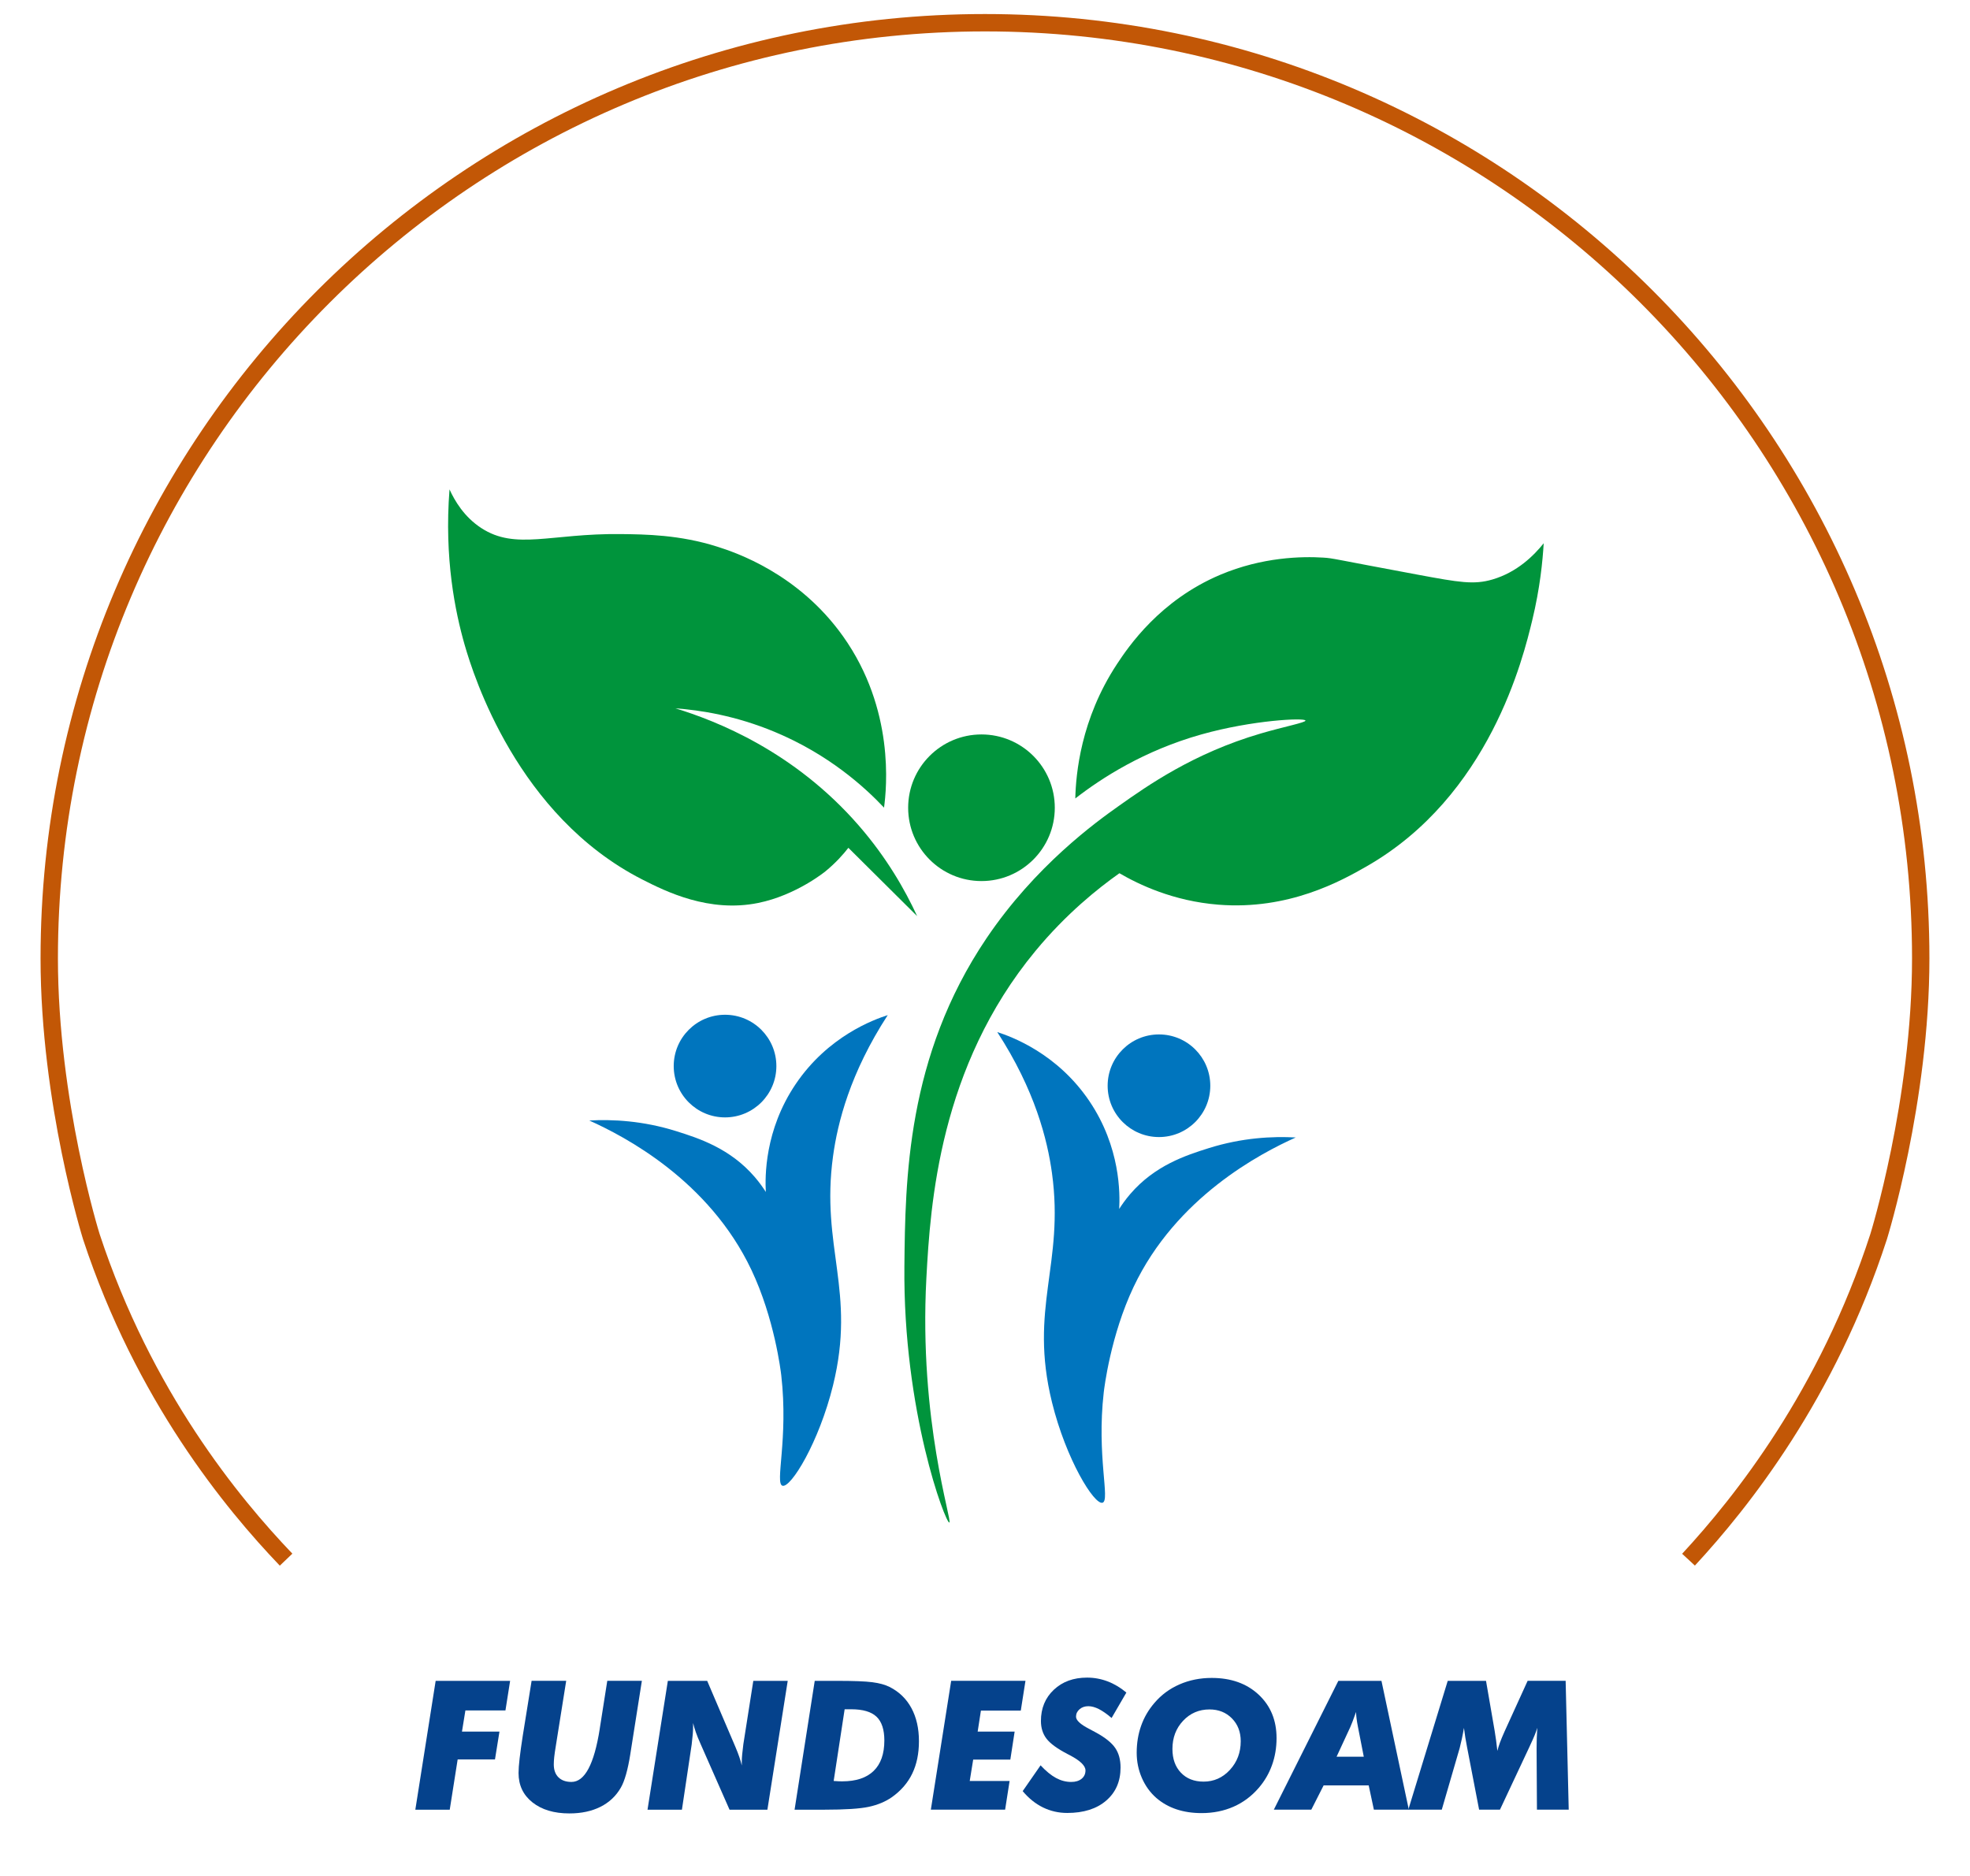 <?xml version="1.0" encoding="utf-8"?>
<!-- Generator: Adobe Illustrator 26.0.0, SVG Export Plug-In . SVG Version: 6.00 Build 0)  -->
<svg version="1.1" xmlns="http://www.w3.org/2000/svg" xmlns:xlink="http://www.w3.org/1999/xlink" x="0px" y="0px"
	 viewBox="0 0 1133.86 1080" style="enable-background:new 0 0 1133.86 1080;" xml:space="preserve">
<style type="text/css">
	.st0{opacity:0.1;}
	.st1{fill:#00943C;}
	.st2{fill:#0075BE;}
	.st3{fill:#F2E2D2;}
	.st4{fill:#57E271;}
	.st5{fill:#39B54A;}
	.st6{fill:#05428C;}
	.st7{fill:none;stroke:#C25706;stroke-width:10;stroke-miterlimit:10;}
</style>
<g id="Membrete">
	<g>
		<g id="ISOTIPO_00000051358980480879621780000007750544748539446403_">
			<circle class="st1" cx="564.9" cy="464.97" r="42.2"/>
			<circle class="st2" cx="667.06" cy="624.99" r="29.54"/>
			<circle class="st2" cx="417.31" cy="613.67" r="29.54"/>
			<path class="st2" d="M644.17,695.91c1.39-2.2,3.5-5.27,6.4-8.64c14.11-16.38,31.84-22.19,45.2-26.38
				c19.2-6.02,36.7-6.86,50.01-6.12c-20.31,9.13-68.84,34.38-93.31,85.98c-13.26,27.96-16.92,58.34-17.19,60.72
				c-4.19,36.79,3.83,62.21-0.7,63.54c-4.8,1.4-21.01-24.98-29.09-57.78c-13.4-54.4,7.19-79.33,0-131.87
				c-2.64-19.29-9.78-47.84-31.49-81.26c8.03,2.58,34.39,12.14,53.02,39.76C644.98,660.46,644.63,687.31,644.17,695.91z"/>
			<path class="st2" d="M440.78,686.14c-1.39-2.2-3.5-5.27-6.4-8.64c-14.11-16.38-31.84-22.19-45.2-26.38
				c-19.2-6.02-36.7-6.86-50.01-6.12c20.31,9.13,68.84,34.38,93.31,85.98c13.26,27.96,16.92,58.34,17.19,60.72
				c4.19,36.79-3.83,62.21,0.7,63.54c4.8,1.4,21.01-24.98,29.09-57.78c13.4-54.4-7.19-79.33,0-131.87
				c2.64-19.29,9.78-47.84,31.49-81.26c-8.03,2.58-34.39,12.14-53.02,39.76C439.98,650.69,440.32,677.55,440.78,686.14z"/>
			<path class="st1" d="M546.39,876.43c2.02-0.39-17.59-58.45-13.2-140.71c2.29-42.83,7.55-121.51,62.75-188.28
				c17.8-21.53,36-36.03,48.36-44.78c11.25,6.55,30.98,16.02,56.87,18.1c40.61,3.26,70.89-13.75,85.33-22.01
				c70.95-40.54,90.23-120.29,95.42-141.77c4.46-18.46,5.98-34.06,6.58-44.26c-5.62,7.01-15.24,16.68-29.51,20.85
				c-10.68,3.12-18.95,1.7-43.15-2.8c-48.81-9.07-48.43-9.44-54.16-9.79c-12.15-0.76-35.01-0.42-59.39,9.9
				c-34.76,14.72-52.79,41.35-59.41,51.4c-20.91,31.78-23.63,63.3-23.98,77.34c15.14-11.75,39.44-27.52,72.5-36.84
				c29.47-8.3,59.69-9.72,59.99-8c0.19,1.13-12.45,3.54-25.77,7.45c-38.8,11.38-65.26,30.09-81.53,41.59
				c-13.3,9.4-48.08,34.45-76.36,76.38c-45.95,68.11-46.68,139.17-47.19,188.61C519.7,812.51,544.26,876.84,546.39,876.43z"/>
			<path class="st1" d="M527.88,527.36c-13.19-13.11-26.38-26.22-39.58-39.33c-2.9,3.72-7.23,8.64-13.23,13.56
				c0,0-16.74,13.73-38.69,18.18c-28.27,5.73-53.06-6.53-66.86-13.58c-71.6-36.6-96.92-117.02-102.08-134.98
				c-5.39-18.79-11.83-49.74-8.71-89.49c2.97,6.53,8.39,15.8,18.27,22.24c19.79,12.91,39.95,3.03,80.17,3.47
				c14.38,0.16,34.01,0.38,55.67,7.25c10.44,3.31,46.67,15.38,72.43,51.66c29.81,41.98,25.04,87.41,23.55,98.56
				c-11.31-11.99-31.92-30.66-62.89-43.58c-22.52-9.39-42.85-12.54-57.18-13.58c23.18,7.08,68.25,24.55,105.57,67.51
				C510.33,493.69,520.88,512.15,527.88,527.36z"/>
		</g>
		<g>
			<path class="st6" d="M239.05,1041.71l11.7-74.16h42.86l-2.69,17.02h-23.05l-1.98,12.21h21.58l-2.58,16.01h-21.48l-4.56,28.93
				H239.05z"/>
			<path class="st6" d="M305.97,967.54h19.91l-5.93,37.23c-0.47,2.84-0.79,5.06-0.96,6.66c-0.17,1.6-0.25,3.01-0.25,4.23
				c0,3.17,0.89,5.65,2.68,7.42c1.79,1.77,4.29,2.66,7.5,2.66c7.63,0,13.05-10.16,16.26-30.5l0.1-0.71l4.25-27h19.91l-6.64,42.1
				v0.05c-1.45,9.12-3.28,15.57-5.47,19.35c-2.77,4.83-6.68,8.51-11.73,11.04c-5.05,2.53-11,3.8-17.86,3.8
				c-8.85,0-15.94-2.12-21.28-6.36c-5.34-4.24-8-9.87-8-16.89c0-2.09,0.2-4.9,0.61-8.41c0.41-3.51,1.01-7.87,1.82-13.07
				L305.97,967.54z"/>
			<path class="st6" d="M372.69,1041.71l11.7-74.16h22.64l15.65,36.63c0.13,0.3,0.35,0.83,0.66,1.57c1.72,4.02,2.92,7.53,3.6,10.54
				v-1.87c0-1.35,0.08-2.84,0.23-4.48c0.15-1.64,0.38-3.62,0.68-5.95l5.72-36.42h19.81l-11.7,74.16H419.9l-16.62-37.74
				c-1.22-2.74-2.14-5-2.76-6.79s-1.16-3.58-1.6-5.37v2.08c0,1.35-0.06,2.78-0.18,4.28c-0.12,1.5-0.33,3.5-0.63,6l-5.62,37.54
				H372.69z"/>
			<path class="st6" d="M457.33,1041.71l11.6-74.16h12.77c9.52,0,16.32,0.26,20.39,0.79s7.37,1.43,9.9,2.71
				c5.5,2.77,9.7,6.83,12.59,12.18s4.33,11.71,4.33,19.07c0,7.13-1.29,13.36-3.88,18.69c-2.58,5.34-6.51,9.86-11.78,13.58
				c-3.71,2.57-8.12,4.4-13.22,5.5c-5.1,1.1-13.63,1.65-25.58,1.65h-2.79H457.33z M479.83,1025.19c1.38,0.1,2.41,0.16,3.06,0.18
				c0.66,0.02,1.27,0.03,1.85,0.03c7.94,0,13.96-1.99,18.08-5.98s6.18-9.83,6.18-17.53c0-6.28-1.5-10.85-4.51-13.7
				c-3.01-2.85-7.87-4.28-14.59-4.28h-3.75L479.83,1025.19z"/>
			<path class="st6" d="M558.14,1025.19h22.95l-2.58,16.51h-42.75l11.7-74.16h42.76l-2.69,17.12h-22.95l-1.87,12.11h21.28
				l-2.48,16.11h-21.38L558.14,1025.19z"/>
			<path class="st6" d="M598.92,1016.18c3.11,3.34,6.07,5.77,8.89,7.29c2.82,1.52,5.73,2.28,8.74,2.28c2.5,0,4.49-0.61,5.98-1.82
				c1.49-1.22,2.23-2.82,2.23-4.81c0-2.7-3.01-5.62-9.02-8.76c-0.57-0.3-1.03-0.54-1.37-0.71c-5.84-3.04-9.85-5.96-12.01-8.76
				c-2.16-2.8-3.24-6.21-3.24-10.23c0-7.33,2.47-13.32,7.42-17.98s11.32-6.99,19.12-6.99c4.12,0,8.08,0.73,11.88,2.18
				c3.8,1.45,7.39,3.6,10.76,6.43l-8.51,14.64c-2.67-2.3-5.1-4-7.29-5.12c-2.2-1.11-4.22-1.67-6.08-1.67
				c-2.03,0-3.72,0.58-5.07,1.75s-2.03,2.59-2.03,4.28c0,2.09,2.53,4.44,7.6,7.04c1.79,0.91,3.17,1.66,4.15,2.23
				c5.2,2.87,8.81,5.8,10.84,8.79c2.03,2.99,3.04,6.73,3.04,11.22c0,7.94-2.75,14.28-8.26,19.02c-5.5,4.75-12.99,7.12-22.44,7.12
				c-4.96,0-9.61-1.06-13.93-3.17c-4.32-2.11-8.22-5.24-11.7-9.4L598.92,1016.18z"/>
			<path class="st6" d="M691.58,1043.68c-5.3,0-10.12-0.73-14.46-2.18c-4.34-1.45-8.2-3.63-11.58-6.54
				c-3.55-3.11-6.32-6.94-8.31-11.5c-1.99-4.56-2.99-9.4-2.99-14.54c0-5.54,0.85-10.71,2.56-15.53c1.7-4.81,4.25-9.18,7.62-13.09
				c3.95-4.66,8.77-8.23,14.46-10.71s11.86-3.72,18.52-3.72c11.15,0,20.15,3.21,27.03,9.62c6.87,6.42,10.31,14.76,10.31,25.03
				c0,5.5-0.87,10.68-2.61,15.53c-1.74,4.85-4.28,9.21-7.62,13.09c-4.09,4.76-8.92,8.38-14.49,10.84S698.3,1043.68,691.58,1043.68z
				 M696.14,984.01c-6.04,0-11.11,2.18-15.2,6.54c-4.09,4.36-6.13,9.76-6.13,16.21c0,5.71,1.63,10.27,4.89,13.68
				s7.61,5.12,13.04,5.12c5.94,0,10.99-2.25,15.15-6.76c4.15-4.51,6.23-10,6.23-16.49c0-5.34-1.69-9.72-5.07-13.15
				S701.37,984.01,696.14,984.01z"/>
			<path class="st6" d="M733.17,1041.71l37.13-74.16h24.82l15.75,74.16h-20.11l-2.99-13.98h-25.94l-7.09,13.98H733.17z
				 M769.29,1011.21h15.65l-3.39-17.33c-0.34-1.72-0.59-3.26-0.76-4.61s-0.27-2.62-0.3-3.8c-0.71,2.03-1.36,3.81-1.95,5.34
				c-0.59,1.54-1.06,2.68-1.39,3.42L769.29,1011.21z"/>
			<path class="st6" d="M810.57,1041.71l22.69-74.16h22.04l4.96,28.72c0.3,1.76,0.58,3.61,0.84,5.55c0.25,1.94,0.5,3.96,0.73,6.05
				c0.37-1.49,0.87-3.08,1.49-4.79c0.62-1.71,1.51-3.84,2.66-6.41l13.27-29.13h21.88l1.77,74.16h-18.29l-0.2-35.36
				c0-1.99,0.03-3.96,0.1-5.9c0.07-1.94,0.17-3.89,0.3-5.85c-0.74,2.5-2.01,5.62-3.8,9.37c-0.34,0.74-0.59,1.3-0.76,1.67
				l-16.92,36.07h-12.01l-6.94-36.02c-0.37-1.82-0.7-3.66-0.99-5.5c-0.29-1.84-0.55-3.69-0.79-5.55c-0.37,2.2-0.77,4.27-1.19,6.23
				c-0.42,1.96-0.85,3.78-1.29,5.47l-10.28,35.36H810.57z"/>
		</g>
		<path class="st7" d="M164.66,897.79c-30.97-32.38-81.9-94.18-112.11-185.99c0,0-24.21-77.4-24.21-160.14
			c0-297.45,241.13-538.58,538.58-538.58s538.58,241.13,538.58,538.58c0,82.36-24.22,160.17-24.22,160.17
			c-29.53,90.97-78.83,152.9-109.43,185.97"/>
	</g>
</g>
<g id="Logotipo">
</g>
<g id="Isotipo">
</g>
<g id="Imagotipo">
	<g id="LOGOTIPO">
	</g>
</g>
</svg>
